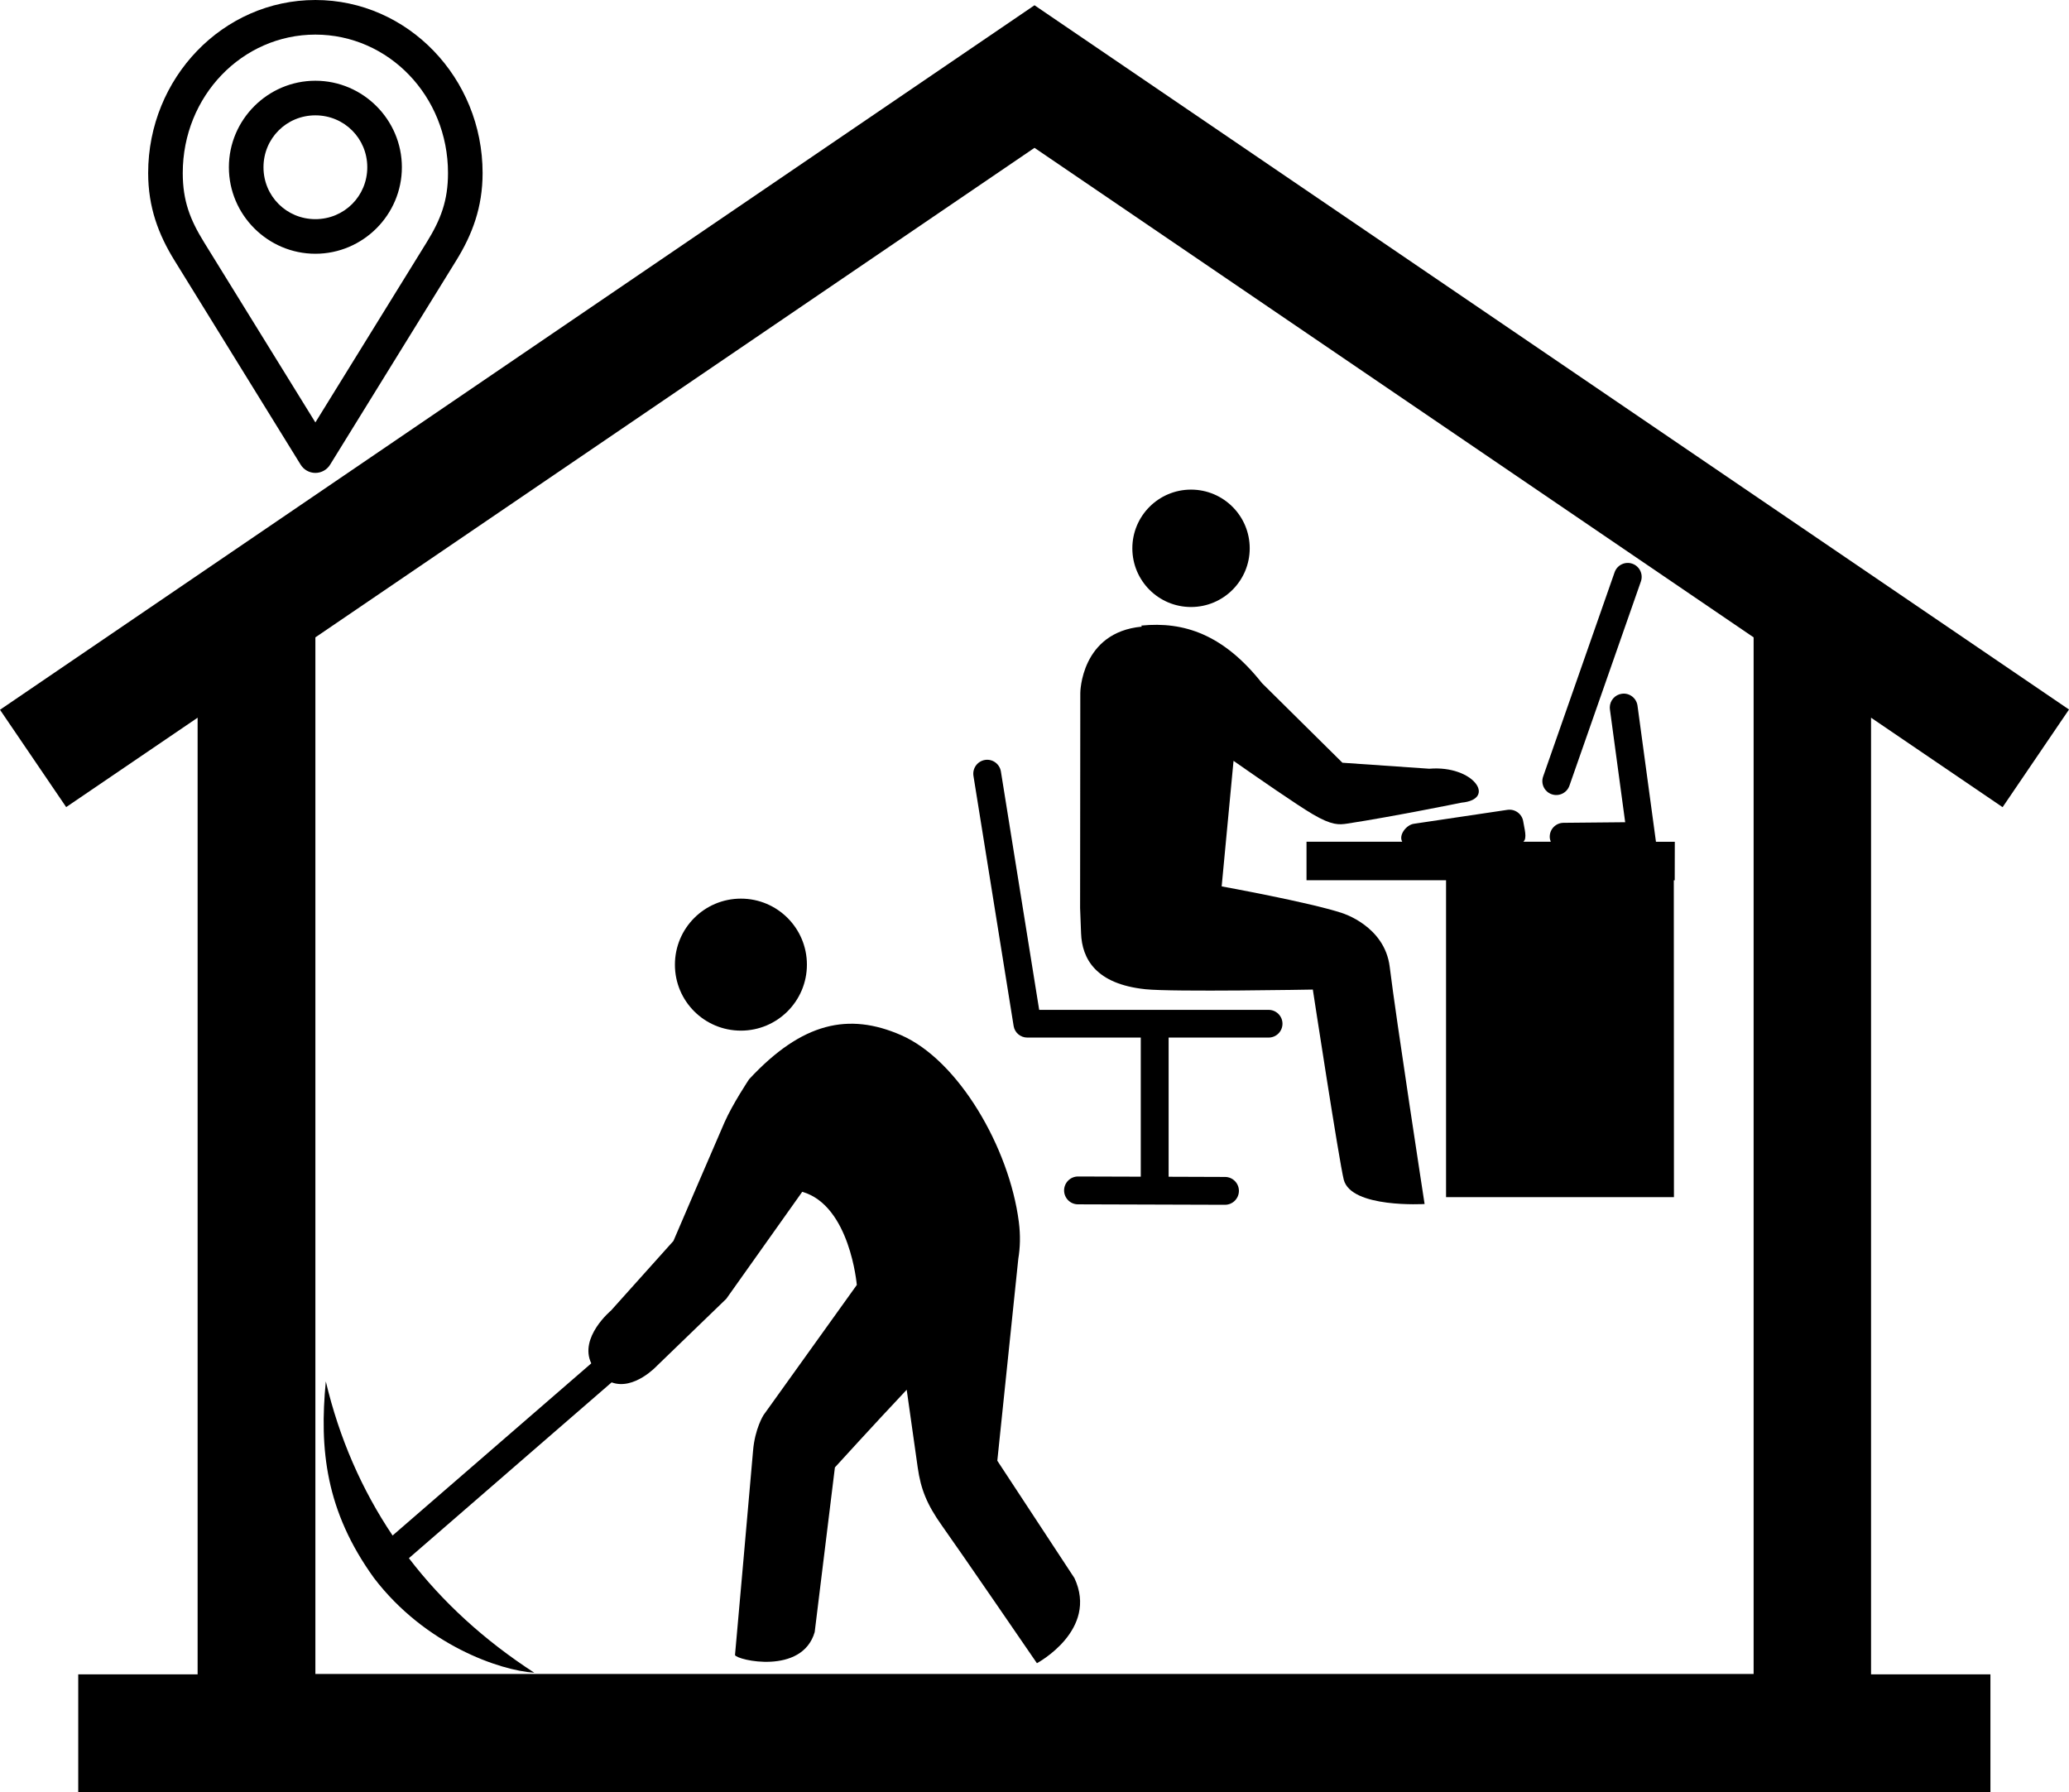 <?xml version="1.0" encoding="UTF-8"?>
<svg id="Layer_1" data-name="Layer 1" xmlns="http://www.w3.org/2000/svg" viewBox="0 0 1487.299 1288.003">
  <path d="M532.608,740.768c26.203,0,47.438-21.234,47.438-47.438s-21.234-47.438-47.438-47.438-47.438,21.234-47.438,47.438c-.047,26.25,21.188,47.438,47.438,47.438Z"/>
  <path d="M772.278,1134.128l-55.359-84.234,15.094-145.18c1.312-7.875,1.641-16.594.375-26.484-6.844-53.297-43.359-116.3-84.797-134.29-37.406-16.266-70.875-9.375-109.12,31.781,0,0-11.766,17.625-17.625,30.891-4.922,11.156-36.75,85.312-36.75,85.312l-44.859,50.016s-23.156,19.266-14.203,37.969l-142.82,123.74c-22.172-33-38.297-69.891-48-110.77-4.688,48.656-.234,93.047,34.641,141.32,36.844,48.234,90.797,66.516,115.22,68.062-36-23.344-66.047-50.859-90.141-82.312l145.74-126.37c16.125,5.953,32.625-11.953,32.625-11.953l49.781-48.094,54.609-76.922c34.406,9.797,39.234,66.938,39.234,66.938l-67.078,93.562s-6.188,9.703-7.5,25.547c-1.312,15.797-12.984,146.9-12.984,146.9,1.219,3.656,48.234,14.625,57.281-16.5l14.531-118.36s27.75-30.516,51.609-55.828c3.188,22.5,6.75,47.859,7.922,55.922,2.203,15.422,6.469,26.391,17.484,41.859,11.062,15.422,68.203,98.766,68.203,98.766.047,0,44.531-23.812,26.906-61.312l-.019.024Z"/>
  <path d="M1203.931,605.038h-13.547l-13.266-97.828c-.75-5.484-5.766-9.328-11.25-8.578-5.016.656-8.672,4.969-8.672,9.891,0,.469.047.891.094,1.359,0,0,8.625,63.797,10.969,81.094-14.391.141-44.344.422-44.344.422-5.484.047-9.891,4.5-9.891,9.984v.094c0,1.266.328,2.438.75,3.516h-19.734c3-2.391.656-9.75-.047-14.484-.797-5.438-5.906-9.234-11.344-8.438l-67.359,10.031c-5.391.797-11.062,8.156-8.297,12.891h-68.812v27.703h100.31v227.76h163.82l-.094-227.72h.656l.057-27.697h0Z"/>
  <path d="M911.911,725.828h-164.9c-2.438-15.281-27.516-171.32-27.516-171.32-.891-5.438-6-9.188-11.438-8.297s-9.141,6-8.297,11.438l28.875,179.72c.75,4.875,4.969,8.391,9.844,8.391h81.562v99.984l-45.094-.141c-5.531,0-9.984,4.453-10.031,9.984,0,5.531,4.453,10.031,9.984,10.031l105.66.328c5.531,0,9.984-4.453,10.031-9.984,0-5.531-4.453-10.031-9.984-10.031l-40.547-.141v-100.03h71.859c5.531,0,9.984-4.453,9.984-9.984,0-5.438-4.453-9.938-9.984-9.938l-.008-.011h0Z"/>
  <path d="M1115.431,570.868c5.203,1.828,10.922-.938,12.75-6.141l51.375-146.81c1.828-5.203-.938-10.922-6.141-12.75s-10.922.938-12.75,6.141l-51.375,146.81c-1.828,5.203.891,10.922,6.141,12.75h0Z"/>
  <path d="M856.171,436.288c23.297,0,42.188-18.891,42.188-42.188s-18.891-42.188-42.188-42.188-42.188,18.891-42.188,42.188,18.844,42.188,42.188,42.188Z"/>
  <path d="M964.631,656.218c-23.156-7.641-86.438-19.125-86.438-19.125l8.531-90.234c16.453,11.484,45.984,31.969,57.047,38.438,13.594,7.969,18.797,7.594,24.75,6.656,32.297-4.922,82.125-15.047,82.125-15.047,25.5-2.391,8.672-27.047-23.25-24.375l-62.391-4.312-57.844-57.234c-27.75-35.016-56.109-44.438-86.812-41.344l.469.75c-44.016,4.078-44.25,47.672-44.25,47.672l-.141,154.55.703,18.281c.703,18.281,10.594,36.422,46.312,40.125,19.781,2.062,120.28.234,120.28.234,0,0,18.891,123.37,22.219,136.6,5.25,20.719,58.125,17.531,58.125,17.531,0,0-20.531-133.26-25.078-170.48-3.609-29.531-34.359-38.672-34.359-38.672l.002-.014h0Z"/>
  <path d="M1439.726,579.926l47.573-69.955L743.649,3.78,0,510.148l47.573,69.955,94.485-64.257v687.584H56.245v84.574h1374.569v-84.574h-85.812v-687.584l94.485,64.257.24-.176ZM1260.588,458.103v745.059H226.71V458.103L743.649,106.259l516.939,351.844Z"/>
  <path d="M226.713.002C160.214.002,106.506,56.074,106.506,124.351c0,24.625,7.417,44.22,18.912,62.824l90.671,146.76v-.002c2.256,3.707,6.282,5.967,10.62,5.967s8.364-2.26,10.623-5.967l90.671-146.76c11.495-18.604,18.912-38.197,18.912-62.824C346.915,56.067,293.208,0,226.708,0l.005.002ZM226.713,24.873c52.542,0,95.333,44.143,95.333,99.48,0,19.928-5.223,33.456-15.285,49.742l-80.052,129.532-80.052-129.532c-10.062-16.284-15.285-29.813-15.285-49.742,0-55.337,42.795-99.48,95.333-99.48h.008ZM226.713,58.033c-34.191,0-62.177,27.984-62.177,62.177s27.984,62.177,62.177,62.177,62.177-27.986,62.177-62.177-27.984-62.177-62.177-62.177ZM226.713,82.904c20.751,0,37.306,16.556,37.306,37.306s-16.556,37.306-37.306,37.306-37.306-16.556-37.306-37.306,16.556-37.306,37.306-37.306Z"/>
</svg>
